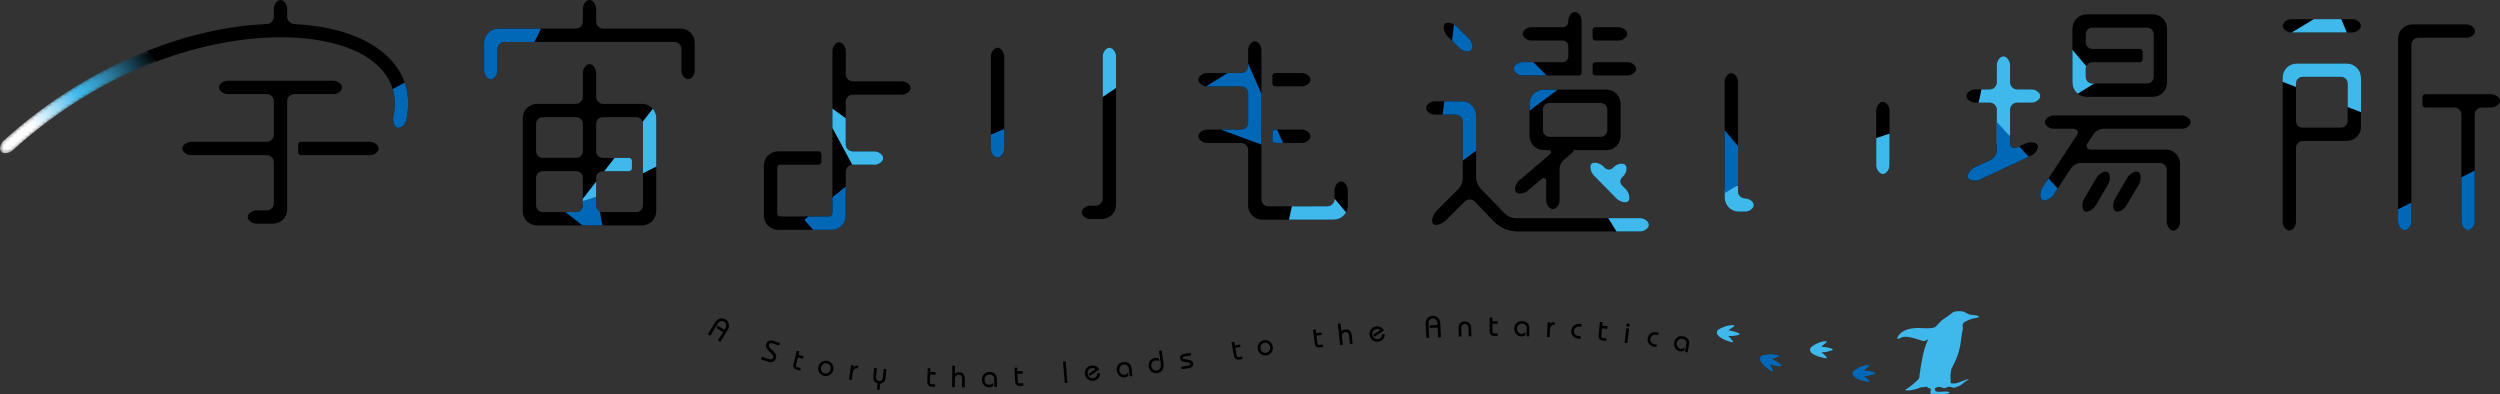 <?xml version="1.0" encoding="utf-8"?>
<!-- Generator: Adobe Illustrator 27.0.1, SVG Export Plug-In . SVG Version: 6.00 Build 0)  -->
<svg version="1.1" id="레이어_1" xmlns="http://www.w3.org/2000/svg" xmlns:xlink="http://www.w3.org/1999/xlink" x="0px"
	 y="0px" viewBox="0 0 720 113.495" enable-background="new 0 0 720 113.495" xml:space="preserve">
<rect x="0" y="0" width="720" height="113.495" fill="#333333" stroke="none"/>
<path d="M285.374,42.913c0,1.056,0.859,2.456,1.924,2.456c1.056,0,1.915-1.4,1.915-2.456V16.208c0-1.057-0.859-2.466-1.915-2.466
	c-1.065,0-1.924,1.409-1.924,2.466V42.913z M319.509,13.742c-1.065,0-1.924,1.409-1.924,2.466v40.981
	c0,1.125-0.91,2.044-2.036,2.044h-1.572c-1.057,0-2.465,0.859-2.465,1.916s1.409,1.915,2.465,1.915h3.376
	c2.25,0,4.071-1.829,4.071-4.071V16.208C321.424,15.151,320.565,13.742,319.509,13.742"/>
<g>
	<defs>
		<path id="SVGID_1_" d="M285.379,16.206v26.705c0,1.056,0.859,2.457,1.916,2.457s1.915-1.4,1.915-2.457V16.206
			c0-1.056-0.859-2.465-1.915-2.465S285.379,15.15,285.379,16.206 M317.59,16.206v40.981c0,1.134-0.919,2.044-2.036,2.044h-1.581
			c-1.048,0-2.457,0.859-2.457,1.916c0,1.056,1.409,1.916,2.457,1.916h3.376c2.251,0,4.08-1.821,4.08-4.071V16.206
			c0-1.056-0.859-2.465-1.924-2.465C318.449,13.741,317.59,15.15,317.59,16.206"/>
	</defs>
	<clipPath id="SVGID_00000067915099014672457070000005909827881808364443_">
		<use xlink:href="#SVGID_1_"  overflow="visible"/>
	</clipPath>
	<polygon clip-path="url(#SVGID_00000067915099014672457070000005909827881808364443_)" fill="#3FB8EC" points="309.603,33.337 
		319,7.431 329.393,19.929 	"/>
	<polygon clip-path="url(#SVGID_00000067915099014672457070000005909827881808364443_)" fill="#0068B7" points="302.851,31.307 
		288.712,54.955 280.878,40.705 	"/>
</g>
<path d="M500.542,23.53c0-1.056-0.859-2.465-1.924-2.465c-1.057,0-1.915,1.409-1.915,2.465v33.361c0,2.251,1.83,4.08,4.08,4.08
	h1.838c1.057,0,2.457-0.859,2.457-1.916c0-1.065-1.4-1.924-2.457-1.924h-0.043c-1.125,0-2.036-0.911-2.036-2.036V23.53z
	 M542.262,29.336c-1.057,0-1.916,1.4-1.916,2.457v15.865c0,1.056,0.859,2.456,1.916,2.456c1.065,0,1.924-1.4,1.924-2.456V31.793
	C544.186,30.736,543.327,29.336,542.262,29.336"/>
<g>
	<defs>
		<path id="SVGID_00000157299980935850995170000008747302119052393123_" d="M540.35,31.796v15.856c0,1.065,0.859,2.465,1.916,2.465
			c1.056,0,1.915-1.4,1.915-2.465V31.796c0-1.065-0.859-2.465-1.915-2.465C541.209,29.331,540.35,30.731,540.35,31.796
			 M496.707,23.533v33.361c0,2.251,1.83,4.071,4.071,4.071h1.847c1.057,0,2.457-0.859,2.457-1.907c0-1.065-1.4-1.924-2.457-1.924
			h-0.043c-1.125,0-2.036-0.911-2.036-2.036V23.533c0-1.057-0.859-2.474-1.924-2.474C497.566,21.059,496.707,22.476,496.707,23.533"
			/>
	</defs>
	<clipPath id="SVGID_00000118392523277089774830000008794742901649090961_">
		<use xlink:href="#SVGID_00000157299980935850995170000008747302119052393123_"  overflow="visible"/>
	</clipPath>
	<polygon clip-path="url(#SVGID_00000118392523277089774830000008794742901649090961_)" fill="#3FB8EC" points="488.989,57.361 
		550.773,36.214 535.441,81.163 	"/>
	<polygon clip-path="url(#SVGID_00000118392523277089774830000008794742901649090961_)" fill="#0068B7" points="486.354,62.05 
		492.702,32.734 506.728,49.424 	"/>
</g>
<path d="M106.594,40.843H86.675c-0.447,0-0.816,0.369-0.816,0.824v2.208c0,0.447,0.369,0.816,0.816,0.816h19.919
	c1.065,0,2.465-0.868,2.465-1.924C109.059,41.71,107.659,40.843,106.594,40.843 M98.511,25.184c0-1.065-1.409-1.924-2.465-1.924
	H65.528c-1.065,0-2.465,0.859-2.465,1.924c0,1.057,1.4,1.916,2.465,1.916h11.295c1.134,0,2.044,0.911,2.044,2.044v9.663
	c0,1.134-0.91,2.036-2.044,2.036H54.971c-1.057,0-2.465,0.867-2.465,1.924c0,1.056,1.409,1.924,2.465,1.924h21.852
	c1.134,0,2.044,0.91,2.044,2.036v11.827c0,1.126-0.91,2.036-2.044,2.036h-3.006c-1.065,0-2.465,0.859-2.465,1.924
	c0,1.057,1.4,1.907,2.465,1.907h4.81c2.251,0,4.08-1.812,4.08-4.071V29.144c0-1.133,0.911-2.044,2.036-2.044h11.304
	C97.103,27.1,98.511,26.241,98.511,25.184 M107.41,13.038c-5.772-3.599-13.632-5.652-22.642-6.116
	c-1.143-0.06-2.062-0.97-2.062-2.113V2.473C82.707,1.409,81.848,0,80.783,0c-1.057,0-1.916,1.409-1.916,2.473V4.81
	c0,1.117-0.859,2.052-1.976,2.104c-5.411,0.24-11.098,0.996-16.913,2.293c-5.892,1.306-11.776,3.144-17.574,5.429l2.491,3.152
	c25.485-9.655,49.003-8.641,60.487-1.495c4.767,2.972,9.826,8.34,7.911,17.342c-0.223,1.048,0.06,2.843,1.082,3.144
	c0.996,0.309,2.354-0.971,2.586-1.984C119.006,25.837,115.656,18.167,107.41,13.038"/>
<g>
	<defs>
		<path id="SVGID_00000016070495362040228170000013024244972115141515_" d="M1.007,40.523c-0.79,0.713-1.409,2.405-0.687,3.187
			c0.713,0.755,2.457,0.386,3.23-0.309c13.408-12.214,27.839-20.555,41.668-25.751c-0.627-1.143-1.297-2.259-2.001-3.35
			C28.089,20.131,13.539,29.133,1.007,40.523"/>
	</defs>
	<clipPath id="SVGID_00000047743555145809767430000007331013281108923568_">
		<use xlink:href="#SVGID_00000016070495362040228170000013024244972115141515_"  overflow="visible"/>
	</clipPath>
	<defs>
		<filter id="Adobe_OpacityMaskFilter" filterUnits="userSpaceOnUse" x="-0.402" y="14.299" width="45.619" height="30.166">
			<feColorMatrix  type="matrix" values="1 0 0 0 0  0 1 0 0 0  0 0 1 0 0  0 0 0 1 0"/>
		</filter>
	</defs>
	
		<mask maskUnits="userSpaceOnUse" x="-0.402" y="14.299" width="45.619" height="30.166" id="SVGID_00000082340691701656441260000010401217974864546996_">
		<g filter="url(#Adobe_OpacityMaskFilter)">
			
				<radialGradient id="SVGID_00000070100969176337265330000008718386992697254333_" cx="71.102" cy="570.61" r="8.589" gradientTransform="matrix(6.309 0 0 -6.309 -450.871 3643.706)" gradientUnits="userSpaceOnUse">
				<stop  offset="0" style="stop-color:#000000"/>
				<stop  offset="0.25" style="stop-color:#000000"/>
				<stop  offset="0.297" style="stop-color:#161616"/>
				<stop  offset="0.394" style="stop-color:#4E4E4E"/>
				<stop  offset="0.532" style="stop-color:#A7A7A7"/>
				<stop  offset="0.55" style="stop-color:#B3B3B3"/>
				<stop  offset="0.645" style="stop-color:#BCBCBC"/>
				<stop  offset="0.804" style="stop-color:#D6D6D6"/>
				<stop  offset="1" style="stop-color:#FFFFFF"/>
			</radialGradient>
			
				<rect x="-0.402" y="14.299" clip-path="url(#SVGID_00000047743555145809767430000007331013281108923568_)" fill="url(#SVGID_00000070100969176337265330000008718386992697254333_)" width="45.619" height="30.166"/>
		</g>
	</mask>
	
		<radialGradient id="SVGID_00000068641854160592657280000000043580430950654125_" cx="71.102" cy="570.61" r="8.589" gradientTransform="matrix(6.309 0 0 -6.309 -450.871 3643.706)" gradientUnits="userSpaceOnUse">
		<stop  offset="0" style="stop-color:#FFFFFF"/>
		<stop  offset="0.25" style="stop-color:#FFFFFF"/>
		<stop  offset="0.294" style="stop-color:#E9F7FD"/>
		<stop  offset="0.385" style="stop-color:#B1E2F7"/>
		<stop  offset="0.515" style="stop-color:#58C1EF"/>
		<stop  offset="0.55" style="stop-color:#3FB8EC"/>
		<stop  offset="0.591" style="stop-color:#3CB0E2"/>
		<stop  offset="0.659" style="stop-color:#359CC8"/>
		<stop  offset="0.747" style="stop-color:#2A7B9D"/>
		<stop  offset="0.85" style="stop-color:#1A4C62"/>
		<stop  offset="0.966" style="stop-color:#061217"/>
		<stop  offset="1" style="stop-color:#000000"/>
	</radialGradient>
	
		<rect x="-0.402" y="14.299" clip-path="url(#SVGID_00000047743555145809767430000007331013281108923568_)" mask="url(#SVGID_00000082340691701656441260000010401217974864546996_)" fill="url(#SVGID_00000068641854160592657280000000043580430950654125_)" width="45.619" height="30.166"/>
</g>
<g>
	<defs>
		<path id="SVGID_00000179618259319496286790000006922282568950603142_" d="M86.678,40.849c-0.455,0-0.816,0.369-0.816,0.816v2.208
			c0,0.447,0.361,0.816,0.816,0.816h19.919c1.065,0,2.465-0.867,2.465-1.924c0-1.056-1.4-1.915-2.465-1.915H86.678z M65.523,23.267
			c-1.057,0-2.457,0.85-2.457,1.915c0,1.057,1.4,1.916,2.457,1.916h11.304c1.125,0,2.044,0.919,2.044,2.044v9.663
			c0,1.134-0.919,2.045-2.044,2.045h-21.86c-1.057,0-2.457,0.859-2.457,1.915c0,1.057,1.4,1.924,2.457,1.924h21.86
			c1.125,0,2.044,0.911,2.044,2.036v11.828c0,1.125-0.919,2.036-2.044,2.036H73.82c-1.065,0-2.465,0.859-2.465,1.924
			c0,1.056,1.4,1.916,2.465,1.916h4.802c2.251,0,4.08-1.821,4.08-4.08V29.142c0-1.125,0.919-2.044,2.044-2.044H96.05
			c1.048,0,2.457-0.859,2.457-1.916c0-1.065-1.409-1.915-2.457-1.915H65.523z M78.871,2.471v2.345c0,1.108-0.868,2.044-1.984,2.096
			c-5.403,0.24-11.098,1.004-16.913,2.293C38.989,13.87,18.126,24.967,1.007,40.523c-0.79,0.713-1.409,2.405-0.687,3.187
			c0.713,0.755,2.457,0.386,3.23-0.309C41.558,8.776,87.709,5.289,105.378,16.292c4.776,2.972,9.826,8.34,7.911,17.351
			c-0.223,1.031,0.069,2.834,1.082,3.135c1.005,0.309,2.362-0.962,2.585-1.976c2.044-8.959-1.306-16.637-9.543-21.766
			c-5.781-3.599-13.64-5.652-22.651-6.116c-1.134-0.06-2.061-0.971-2.061-2.104V2.471c0-1.065-0.85-2.465-1.924-2.465
			C79.721,0.006,78.871,1.406,78.871,2.471"/>
	</defs>
	<clipPath id="SVGID_00000038405344402933631760000001513122298552609442_">
		<use xlink:href="#SVGID_00000179618259319496286790000006922282568950603142_"  overflow="visible"/>
	</clipPath>
	<polygon clip-path="url(#SVGID_00000038405344402933631760000001513122298552609442_)" fill="#0068B7" points="121.38,21.2 
		114.878,44.237 104.527,30.254 	"/>
</g>
<path d="M173.734,8.238c-1.125,0-2.036-0.911-2.036-2.036V2.466c0-1.065-0.859-2.465-1.924-2.465c-1.057,0-1.916,1.4-1.916,2.465
	v3.736c0,1.125-0.91,2.036-2.036,2.036h-22.315c-2.259,0-4.089,1.821-4.089,4.08v8.048c0,1.056,0.868,2.465,1.924,2.465
	s1.915-1.409,1.915-2.465v-6.253c0-1.126,0.919-2.036,2.044-2.036h48.917c1.125,0,2.036,0.91,2.036,2.036v6.244
	c0,1.056,0.859,2.465,1.924,2.465c1.056,0,1.915-1.409,1.915-2.465v-8.04c0-2.259-1.821-4.08-4.08-4.08H173.734z M171.698,20.933
	c0-1.057-0.859-2.466-1.924-2.466c-1.057,0-1.916,1.409-1.916,2.466v6.94c0,1.125-0.91,2.044-2.036,2.044h-11.192
	c-2.25,0-4.08,1.83-4.08,4.071v26.834c0,2.259,1.83,4.089,4.08,4.089h30.287c2.259,0,4.08-1.83,4.08-4.089V33.989
	c0-2.242-1.821-4.071-4.08-4.071h-11.184c-1.125,0-2.036-0.919-2.036-2.044V20.933z M167.859,59.165c0,1.048-0.85,1.907-1.907,1.907
	h-9.655c-1.057,0-1.907-0.859-1.907-1.907v-7.962c0-1.048,0.85-1.898,1.907-1.898h9.655c1.057,0,1.907,0.85,1.907,1.898V59.165z
	 M167.859,43.566c0,1.048-0.85,1.898-1.907,1.898h-9.655c-1.057,0-1.907-0.85-1.907-1.898v-7.911c0-1.048,0.85-1.907,1.907-1.907
	h9.655c1.057,0,1.907,0.859,1.907,1.907V43.566z M183.26,33.748c1.056,0,1.907,0.859,1.907,1.907v23.509
	c0,1.048-0.85,1.907-1.907,1.907h-9.663c-1.048,0-1.898-0.859-1.898-1.907v-7.962c0-1.048,0.85-1.898,1.898-1.898h7.585
	c0.455,0,0.816-0.361,0.816-0.816v-2.207c0-0.447-0.361-0.816-0.816-0.816h-7.585c-1.048,0-1.898-0.85-1.898-1.898v-7.911
	c0-1.048,0.85-1.907,1.898-1.907H183.26z"/>
<g>
	<defs>
		<path id="SVGID_00000161603399266207618080000009466725404345128847_" d="M154.389,59.171v-7.962c0-1.056,0.85-1.907,1.907-1.907
			h9.663c1.048,0,1.898,0.85,1.898,1.907v7.962c0,1.039-0.85,1.898-1.898,1.898h-9.663C155.24,61.069,154.389,60.21,154.389,59.171
			 M154.389,43.564v-7.911c0-1.047,0.85-1.907,1.907-1.907h9.663c1.048,0,1.898,0.859,1.898,1.907v7.911
			c0,1.048-0.85,1.907-1.898,1.907h-9.663C155.24,45.47,154.389,44.612,154.389,43.564 M171.689,43.564v-7.911
			c0-1.047,0.859-1.907,1.915-1.907h9.655c1.048,0,1.907,0.859,1.907,1.907v23.518c0,1.039-0.859,1.898-1.907,1.898h-9.655
			c-1.057,0-1.915-0.859-1.915-1.898v-7.962c0-1.056,0.859-1.907,1.915-1.907h7.576c0.455,0,0.816-0.361,0.816-0.816v-2.208
			c0-0.438-0.361-0.807-0.816-0.807h-7.576C172.548,45.47,171.689,44.612,171.689,43.564 M167.858,20.93v6.94
			c0,1.134-0.911,2.045-2.036,2.045H154.63c-2.25,0-4.071,1.83-4.071,4.071v26.842c0,2.259,1.821,4.08,4.071,4.08h30.287
			c2.251,0,4.089-1.821,4.089-4.08V33.986c0-2.242-1.838-4.071-4.089-4.071h-11.184c-1.125,0-2.044-0.911-2.044-2.045v-6.94
			c0-1.056-0.85-2.465-1.916-2.465C168.717,18.465,167.858,19.874,167.858,20.93 M167.858,2.471v3.736
			c0,1.117-0.911,2.027-2.036,2.027h-22.316c-2.259,0-4.08,1.829-4.08,4.088v8.04c0,1.065,0.859,2.465,1.916,2.465
			s1.915-1.4,1.915-2.465V14.11c0-1.125,0.911-2.036,2.044-2.036h48.917c1.125,0,2.044,0.911,2.044,2.036v6.253
			c0,1.056,0.859,2.457,1.916,2.457s1.915-1.4,1.915-2.457v-8.04c0-2.259-1.821-4.088-4.071-4.088h-22.29
			c-1.125,0-2.044-0.911-2.044-2.027V2.471c0-1.065-0.85-2.465-1.916-2.465C168.717,0.006,167.858,1.406,167.858,2.471"/>
	</defs>
	<clipPath id="SVGID_00000067220428298426854640000017279632526094302653_">
		<use xlink:href="#SVGID_00000161603399266207618080000009466725404345128847_"  overflow="visible"/>
	</clipPath>
	<polygon clip-path="url(#SVGID_00000067220428298426854640000017279632526094302653_)" fill="#3FB8EC" points="166.043,59.575 
		192.602,25.398 201.784,41.52 	"/>
	<polygon clip-path="url(#SVGID_00000067220428298426854640000017279632526094302653_)" fill="#0068B7" points="165.599,-11.951 
		136.437,48.116 117.429,26.711 	"/>
	<polygon clip-path="url(#SVGID_00000067220428298426854640000017279632526094302653_)" fill="#0068B7" points="174.398,70.086 
		161.342,59.925 171.984,56.601 	"/>
</g>
<path d="M259.803,27.255c1.056,0,2.465-0.859,2.465-1.924c0-1.056-1.409-1.907-2.465-1.907h-14.19c-1.125,0-2.036-0.919-2.036-2.044
	v-6.76c0-1.057-0.859-2.457-1.916-2.457c-1.065,0-1.924,1.4-1.924,2.457v46.778c0,0.515-0.421,0.945-0.945,0.945h-14.009
	c-0.524,0-0.945-0.429-0.945-0.945V48.377c0-0.524,0.421-0.945,0.945-0.945h10.977c0.447,0,0.816-0.37,0.816-0.816v-2.208
	c0-0.455-0.369-0.816-0.816-0.816h-11.682c-2.259,0-4.08,1.821-4.08,4.08v14.43c0,2.251,1.821,4.08,4.08,4.08h15.418
	c2.251,0,4.08-1.83,4.08-4.08V49.468c0-1.126,0.911-2.036,2.036-2.036h6.279c1.057,0,2.457-0.859,2.457-1.925
	c0-1.056-1.4-1.915-2.457-1.915h-6.279c-1.125,0-2.036-0.911-2.036-2.036V29.292c0-1.126,0.911-2.036,2.036-2.036H259.803z"/>
<g>
	<defs>
		<path id="SVGID_00000098186694950200707820000004994434180234217653_" d="M239.735,14.625v46.77c0,0.524-0.421,0.945-0.945,0.945
			h-14.001c-0.524,0-0.953-0.42-0.953-0.945V48.374c0-0.515,0.429-0.945,0.953-0.945h10.977c0.447,0,0.807-0.37,0.807-0.807v-2.216
			c0-0.447-0.361-0.807-0.807-0.807h-11.69c-2.259,0-4.08,1.812-4.08,4.071v14.439c0,2.242,1.821,4.08,4.08,4.08h15.418
			c2.25,0,4.08-1.838,4.08-4.08V49.465c0-1.117,0.919-2.036,2.036-2.036h6.279c1.057,0,2.457-0.859,2.457-1.924
			c0-1.048-1.4-1.907-2.457-1.907h-6.279c-1.117,0-2.036-0.911-2.036-2.045V29.296c0-1.125,0.919-2.044,2.036-2.044h14.198
			c1.048,0,2.457-0.859,2.457-1.916c0-1.056-1.409-1.915-2.457-1.915H245.61c-1.117,0-2.036-0.911-2.036-2.036v-6.76
			c0-1.065-0.859-2.456-1.915-2.456C240.594,12.169,239.735,13.561,239.735,14.625"/>
	</defs>
	<clipPath id="SVGID_00000014608911084168812070000004338254221660881838_">
		<use xlink:href="#SVGID_00000098186694950200707820000004994434180234217653_"  overflow="visible"/>
	</clipPath>
	<polygon clip-path="url(#SVGID_00000014608911084168812070000004338254221660881838_)" fill="#0068B7" points="261.119,39.645 
		243.262,76.417 231.631,63.309 	"/>
	<polygon clip-path="url(#SVGID_00000014608911084168812070000004338254221660881838_)" fill="#3FB8EC" points="234.713,27.591 
		265.318,49.993 251.42,58.445 	"/>
</g>
<path d="M377.43,22.956c0-1.065-1.409-1.915-2.465-1.915h-7.696c-0.447,0-0.816,0.361-0.816,0.816v2.199
	c0,0.447,0.369,0.816,0.816,0.816h7.696C376.021,24.872,377.43,24.022,377.43,22.956 M386.243,52.255
	c-1.056,0-1.915,1.409-1.915,2.465v2.654c0,1.125-0.91,2.045-2.036,2.045l-16.964,0.008c-1.142,0.008-2.036-0.893-2.036-2.044
	V14.358c0-1.065-0.859-2.474-1.915-2.474c-1.065,0-1.916,1.409-1.916,2.474v4.647c0,1.117-0.919,2.036-2.044,2.036h-9.827
	c-1.065,0-2.465,0.85-2.465,1.915c0,1.065,1.4,1.916,2.465,1.916h9.827c1.125,0,2.044,0.919,2.044,2.036v8.375
	c0,1.134-0.919,2.045-2.044,2.045h-9.827c-1.065,0-2.465,0.859-2.465,1.915c0,1.065,1.4,1.925,2.465,1.925h9.827
	c1.125,0,2.044,0.91,2.044,2.036v15.985c0,2.251,1.821,4.08,4.071,4.08l20.555-0.009c2.293-0.008,4.08-1.787,4.08-4.089V54.72
	C388.167,53.664,387.308,52.255,386.243,52.255 M377.43,39.242c0-1.056-1.409-1.915-2.465-1.915h-7.696
	c-0.447,0-0.816,0.361-0.816,0.816v2.208c0,0.447,0.369,0.816,0.816,0.816h7.696C376.021,41.167,377.43,40.307,377.43,39.242"/>
<g>
	<defs>
		<path id="SVGID_00000079461317499882546220000001469118449591207824_" d="M367.272,37.327c-0.455,0-0.816,0.361-0.816,0.816v2.207
			c0,0.438,0.361,0.808,0.816,0.808h7.696c1.057,0,2.457-0.851,2.457-1.916c0-1.056-1.4-1.916-2.457-1.916H367.272z M367.272,21.042
			c-0.455,0-0.816,0.361-0.816,0.807v2.216c0,0.438,0.361,0.807,0.816,0.807h7.696c1.057,0,2.457-0.859,2.457-1.915
			c0-1.056-1.4-1.916-2.457-1.916H367.272z M359.464,14.351v4.647c0,1.133-0.928,2.044-2.053,2.044h-9.826
			c-1.057,0-2.457,0.859-2.457,1.916c0,1.056,1.4,1.915,2.457,1.915h9.826c1.125,0,2.053,0.911,2.053,2.045v8.366
			c0,1.134-0.928,2.044-2.053,2.044h-9.826c-1.057,0-2.457,0.859-2.457,1.916c0,1.065,1.4,1.916,2.457,1.916h9.826
			c1.125,0,2.053,0.919,2.053,2.044v15.985c0,2.25,1.821,4.08,4.071,4.08l20.546-0.008c2.293-0.009,4.08-1.787,4.08-4.089v-4.449
			c0-1.056-0.859-2.465-1.916-2.465s-1.915,1.409-1.915,2.465v2.663c0,1.117-0.911,2.027-2.044,2.027l-16.956,0.008
			c-1.142,0.008-2.036-0.885-2.036-2.036V14.351c0-1.056-0.859-2.465-1.915-2.465C360.314,11.886,359.464,13.294,359.464,14.351"/>
	</defs>
	<clipPath id="SVGID_00000099631057964395863030000013006867445088335235_">
		<use xlink:href="#SVGID_00000079461317499882546220000001469118449591207824_"  overflow="visible"/>
	</clipPath>
	<polygon clip-path="url(#SVGID_00000099631057964395863030000013006867445088335235_)" fill="#3FB8EC" points="368.593,75.429 
		374.958,46.035 389.027,62.768 	"/>
	<polygon clip-path="url(#SVGID_00000099631057964395863030000013006867445088335235_)" fill="#0068B7" points="370.963,44.485 
		336.416,31.713 359.126,17.532 	"/>
</g>
<path d="M468.122,47.525c-0.73-0.765-2.448-0.309-3.213,0.42l-0.421,0.395c-0.653,0.627-1.684,0.619-2.319-0.026l-0.429-0.464
	c-0.747-0.756-2.646-1.434-3.402-0.687c-0.747,0.739-0.077,2.62,0.67,3.376l6.554,6.674c0.739,0.756,2.654,1.486,3.41,0.739
	c0.756-0.748,0.069-2.68-0.679-3.436l-1.143-1.151c-0.627-0.636-0.61-1.667,0.034-2.285l0.369-0.361
	C468.328,49.99,468.861,48.298,468.122,47.525 M471.214,19.823c0-1.056-1.409-1.915-2.465-1.915h-9.277
	c-0.447,0-0.807,0.361-0.807,0.807v2.207c0,0.456,0.361,0.816,0.807,0.816h9.277C469.806,21.739,471.214,20.88,471.214,19.823
	 M468.655,9.748c0-1.056-1.4-1.907-2.457-1.907h-6.726c-0.447,0-0.807,0.361-0.807,0.807v2.207c0,0.447,0.361,0.816,0.807,0.816
	h6.726C467.255,11.672,468.655,10.813,468.655,9.748 M444.072,51.45c0.49-0.421,1.237-0.077,1.237,0.567v5.738
	c0,1.065,0.859,2.465,1.924,2.465c1.057,0,1.916-1.4,1.916-2.465v-9.019c0-1.031,0.455-2.019,1.245-2.688l2.654-2.276
	c0.12-0.094,0.137-0.292,0.034-0.421c-0.034-0.035,0-0.103,0.052-0.103h9.517c2.259,0,4.08-1.829,4.08-4.088v-9.26
	c0-2.259-1.821-4.089-4.08-4.089h-18.055c-2.251,0-4.08,1.83-4.08,4.089v9.26c0,2.259,1.83,4.088,4.08,4.088h1.538
	c0.567,0,0.816,0.696,0.387,1.057l-9.053,7.73c-0.799,0.687-1.555,2.474-0.868,3.281c0.687,0.807,2.56,0.326,3.367-0.361
	L444.072,51.45z M446.253,39.399c-1.048,0-1.898-0.841-1.898-1.898v-5.944c0-1.056,0.85-1.898,1.898-1.898h14.74
	c1.057,0,1.907,0.842,1.907,1.898V37.5c0,1.057-0.85,1.898-1.907,1.898H446.253z M455.504,5.9c0-1.057-0.859-2.465-1.915-2.465
	s-1.916,1.408-1.916,2.465v0.3c0,0.911-0.73,1.641-1.632,1.641h-9.062c-1.057,0-2.457,0.85-2.457,1.907
	c0,1.065,1.4,1.924,2.457,1.924h9.062c0.902,0,1.632,0.73,1.632,1.623v2.981c0,0.902-0.73,1.632-1.632,1.632h-11.613
	c-1.057,0-2.465,0.859-2.465,1.915c0,1.056,1.409,1.916,2.465,1.916h16.26c0.455,0,0.816-0.361,0.816-0.816V5.9z M423.654,14.464
	c0.747-0.739,0.258-2.466-0.49-3.221l-3.685-3.659c-0.739-0.756-2.585-1.46-3.341-0.713c-0.756,0.748-0.129,2.663,0.618,3.419
	l3.685,3.659C421.189,14.687,422.898,15.211,423.654,14.464 M436.676,62.822c-1.297,0-2.551-0.532-3.453-1.468l-6.683-6.94
	c-0.911-0.945-1.417-2.208-1.417-3.513V33.258c0-2.259-1.83-4.08-4.08-4.08h-7.877c-1.056,0-2.457,0.859-2.457,1.916
	c0,1.065,1.4,1.916,2.457,1.916h6.081c1.125,0,2.036,0.919,2.036,2.044v16.062c0,1.297-0.515,2.56-1.426,3.487l-6.279,6.253
	c-0.747,0.747-1.572,2.903-0.816,3.65c0.756,0.739,2.8-0.206,3.539-0.954l5.557-5.531c0.79-0.79,2.079-0.782,2.852,0.017
	l5.463,5.677c1.804,1.882,4.312,2.946,6.906,2.946h35.346c1.057,0,2.457-0.859,2.457-1.915c0-1.057-1.4-1.925-2.457-1.925H436.676z"
	/>
<g>
	<defs>
		<path id="SVGID_00000070832137059259412750000012763468900674906780_" d="M458.346,47.163c-0.765,0.739-0.077,2.628,0.661,3.376
			l6.554,6.674c0.747,0.756,2.654,1.486,3.41,0.73c0.747-0.739,0.06-2.672-0.679-3.419l-1.142-1.151
			c-0.627-0.636-0.618-1.675,0.034-2.294l0.369-0.361c0.765-0.73,1.306-2.422,0.567-3.195c-0.73-0.764-2.448-0.309-3.213,0.421
			l-0.421,0.404c-0.653,0.619-1.684,0.61-2.319-0.035l-0.43-0.463c-0.515-0.524-1.589-1.014-2.448-1.014
			C458.913,46.836,458.578,46.931,458.346,47.163 M413.166,29.176c-1.057,0-2.457,0.85-2.457,1.915c0,1.065,1.4,1.924,2.457,1.924
			h6.081c1.125,0,2.044,0.911,2.044,2.036v16.063c0,1.297-0.524,2.559-1.443,3.487l-6.27,6.253c-0.756,0.756-1.563,2.903-0.816,3.65
			c0.756,0.739,2.8-0.206,3.539-0.953l5.557-5.532c0.79-0.79,2.079-0.79,2.852,0.017l5.463,5.686
			c1.812,1.873,4.312,2.946,6.906,2.946h35.337c1.074,0,2.465-0.868,2.465-1.932c0-1.048-1.391-1.916-2.465-1.916h-35.741
			c-1.297,0-2.551-0.524-3.453-1.469l-6.683-6.94c-0.902-0.945-1.417-2.208-1.417-3.513V33.256c0-2.259-1.821-4.08-4.08-4.08
			H413.166z M444.354,37.499v-5.935c0-1.065,0.85-1.916,1.898-1.916h14.74c1.057,0,1.907,0.85,1.907,1.916v5.935
			c0,1.056-0.85,1.898-1.907,1.898h-14.74C445.204,39.398,444.354,38.556,444.354,37.499 M444.595,25.818
			c-2.259,0-4.08,1.821-4.08,4.08v9.26c0,2.259,1.821,4.089,4.08,4.089h1.538c0.558,0,0.816,0.696,0.387,1.056l-9.053,7.731
			c-0.799,0.687-1.546,2.482-0.859,3.281c0.679,0.807,2.551,0.327,3.359-0.361l4.106-3.504c0.49-0.421,1.237-0.078,1.237,0.567
			v5.738c0,1.065,0.868,2.466,1.924,2.466c1.065,0,1.916-1.4,1.916-2.466v-9.019c0-1.022,0.464-2.018,1.237-2.688l2.663-2.267
			c0.12-0.103,0.137-0.301,0.034-0.43c-0.034-0.034,0-0.103,0.052-0.103h9.526c2.25,0,4.071-1.83,4.071-4.089v-9.26
			c0-2.259-1.821-4.08-4.071-4.08H444.595z M459.472,17.898c-0.447,0-0.816,0.378-0.816,0.825v2.199
			c0,0.455,0.369,0.816,0.816,0.816h9.285c1.048,0,2.457-0.85,2.457-1.915c0-1.057-1.409-1.924-2.457-1.924H459.472z M459.472,7.84
			c-0.447,0-0.816,0.361-0.816,0.807v2.208c0,0.447,0.369,0.816,0.816,0.816h6.725c1.048,0,2.457-0.859,2.457-1.915
			c0-1.065-1.409-1.916-2.457-1.916H459.472z M416.138,6.869c-0.756,0.747-0.129,2.663,0.61,3.418l3.693,3.659
			c0.747,0.747,2.457,1.262,3.213,0.515c0.747-0.739,0.258-2.465-0.481-3.221l-3.694-3.65c-0.515-0.533-1.58-1.04-2.431-1.04
			C416.687,6.551,416.361,6.646,416.138,6.869 M451.672,5.907v0.3c0,0.902-0.739,1.632-1.632,1.632h-9.062
			c-1.057,0-2.457,0.85-2.457,1.916c0,1.056,1.4,1.915,2.457,1.915h9.062c0.893,0,1.632,0.73,1.632,1.632v2.972
			c0,0.902-0.739,1.624-1.632,1.624h-11.613c-1.057,0-2.465,0.867-2.465,1.924c0,1.065,1.409,1.915,2.465,1.915h16.26
			c0.455,0,0.816-0.361,0.816-0.816V5.907c0-1.065-0.859-2.474-1.915-2.474S451.672,4.842,451.672,5.907"/>
	</defs>
	<clipPath id="SVGID_00000040556764173536736500000017255509843726950808_">
		<use xlink:href="#SVGID_00000070832137059259412750000012763468900674906780_"  overflow="visible"/>
	</clipPath>
	<polygon clip-path="url(#SVGID_00000040556764173536736500000017255509843726950808_)" fill="#0068B7" points="413.025,52.412 
		420.111,-3.54 449.135,25.424 	"/>
	<polygon clip-path="url(#SVGID_00000040556764173536736500000017255509843726950808_)" fill="#3FB8EC" points="473.617,79.598 
		452.057,45.008 481.536,47.998 	"/>
</g>
<path d="M698.464,27.138c-0.447,0-0.807,0.361-0.807,0.816v2.208c0,0.447,0.361,0.807,0.807,0.807h8.375
	c1.125,0,2.044,0.919,2.044,2.044v30.794c0,1.056,0.859,2.465,1.916,2.465c1.056,0,1.915-1.409,1.915-2.465V33.013
	c0-1.125,0.91-2.044,2.044-2.044h2.774c1.065,0,2.465-0.85,2.465-1.916c0-1.056-1.4-1.915-2.465-1.915H698.464z M679.945,7.434
	c0-1.065-1.409-1.924-2.465-1.924h-17.583c-1.065,0-2.465,0.859-2.465,1.924c0,1.056,1.4,1.915,2.465,1.915h17.583
	C678.537,9.349,679.945,8.49,679.945,7.434 M712.826,8.954c0-1.065-1.4-1.924-2.457-1.924h-15.65c-2.25,0-4.08,1.829-4.08,4.08
	v52.697c0,1.056,0.859,2.465,1.915,2.465c1.065,0,1.924-1.409,1.924-2.465V12.914c0-1.134,0.911-2.045,2.036-2.045h13.855
	C711.426,10.87,712.826,10.011,712.826,8.954 M661.487,18.308c-2.302-0.009-4.08,1.778-4.08,4.071v41.556
	c0,1.056,0.859,2.456,1.924,2.456c1.056,0,1.915-1.4,1.915-2.456V42.625c0-1.125,0.91-2.044,2.036-2.044h12.601
	c2.259,0,4.08-1.812,4.08-4.071V22.38c0-2.242-1.821-4.071-4.08-4.071H661.487z M674.225,22.147c1.048,0,1.898,0.851,1.898,1.907
	v10.797c0,1.048-0.85,1.898-1.898,1.898h-11.081c-1.048,0-1.898-0.85-1.898-1.898V24.055c0-1.056,0.85-1.907,1.898-1.907H674.225z"
	/>
<g>
	<defs>
		<path id="SVGID_00000039126494391384987980000007891301268217119639_" d="M698.466,27.141c-0.447,0-0.816,0.361-0.816,0.807v2.216
			c0,0.447,0.369,0.807,0.816,0.807h8.375c1.125,0,2.044,0.911,2.044,2.044v30.794c0,1.056,0.85,2.465,1.916,2.465
			c1.056,0,1.915-1.409,1.915-2.465V33.015c0-1.133,0.91-2.044,2.044-2.044h2.774c1.056,0,2.465-0.859,2.465-1.924
			c0-1.048-1.409-1.907-2.465-1.907H698.466z M661.248,34.845V24.057c0-1.065,0.85-1.916,1.898-1.916h11.08
			c1.048,0,1.898,0.85,1.898,1.916v10.788c0,1.057-0.85,1.907-1.898,1.907h-11.08C662.098,36.752,661.248,35.902,661.248,34.845
			 M661.488,18.302c-2.31-0.009-4.088,1.778-4.088,4.08v41.556c0,1.056,0.867,2.457,1.933,2.457c1.056,0,1.915-1.4,1.915-2.457
			V42.627c0-1.125,0.91-2.044,2.027-2.044h12.61c2.25,0,4.08-1.821,4.08-4.071v-14.13c0-2.251-1.829-4.08-4.08-4.08H661.488z
			 M694.721,7.032c-2.259,0-4.08,1.83-4.08,4.071v52.705c0,1.056,0.859,2.465,1.915,2.465c1.065,0,1.924-1.409,1.924-2.465V12.916
			c0-1.142,0.911-2.053,2.036-2.053h13.846c1.065,0,2.465-0.859,2.465-1.907c0-1.065-1.4-1.924-2.465-1.924H694.721z M659.891,5.512
			c-1.057,0-2.457,0.85-2.457,1.924c0,1.056,1.4,1.916,2.457,1.916h17.591c1.057,0,2.457-0.859,2.457-1.916
			c0-1.074-1.4-1.924-2.457-1.924H659.891z"/>
	</defs>
	<clipPath id="SVGID_00000175282786318199766690000016323459586139821184_">
		<use xlink:href="#SVGID_00000039126494391384987980000007891301268217119639_"  overflow="visible"/>
	</clipPath>
	<polygon clip-path="url(#SVGID_00000175282786318199766690000016323459586139821184_)" fill="#3FB8EC" points="686.635,34.897 
		644.641,18.621 672.685,1.716 	"/>
	<polygon clip-path="url(#SVGID_00000175282786318199766690000016323459586139821184_)" fill="#0068B7" points="719.647,45.61 
		704.89,93.419 683.966,63.665 	"/>
</g>
<path d="M585.151,25.738h-4.209c-1.125,0-2.036-0.911-2.036-2.036v-5.016c0-1.057-0.859-2.457-1.915-2.457
	c-1.065,0-1.924,1.4-1.924,2.457v5.016c0,1.125-0.91,2.036-2.036,2.036h-4.2c-1.057,0-2.465,0.859-2.465,1.916
	c0,1.065,1.409,1.915,2.465,1.915h4.2c1.125,0,2.036,0.919,2.036,2.045v11.57c0,1.245-0.721,2.388-1.847,2.912l-4.647,2.147
	c-0.962,0.455-2.225,2.027-1.77,2.989c0.447,0.962,2.439,0.936,3.401,0.481l14.869-6.949c0.962-0.455,2.242-2.009,1.787-2.963
	c-0.447-0.954-2.465-0.954-3.419-0.507l-2.688,1.263c-0.859,0.404-1.847-0.223-1.847-1.177v-9.766c0-1.126,0.911-2.045,2.036-2.045
	h4.209c1.056,0,2.465-0.85,2.465-1.915C587.616,26.597,586.207,25.738,585.151,25.738 M600.93,27.877h19.103
	c2.25,0,4.08-1.829,4.08-4.088V8.216c0-2.259-1.829-4.08-4.08-4.08H600.93c-2.251,0-4.071,1.821-4.071,4.08v15.573
	C596.858,26.047,598.679,27.877,600.93,27.877 M600.689,19.829c0-1.057,0.85-1.907,1.907-1.907h13.674
	c0.455,0,0.816-0.361,0.816-0.816v-2.208c0-0.447-0.361-0.807-0.816-0.807h-13.674c-1.057,0-1.907-0.859-1.907-1.907v-2.31
	c0-1.048,0.85-1.898,1.907-1.898h15.779c1.048,0,1.898,0.85,1.898,1.898v12.257c0,1.056-0.85,1.907-1.898,1.907h-15.779
	c-1.057,0-1.907-0.85-1.907-1.907V19.829z M615.875,49.548c-0.91-0.532-2.603,0.636-3.144,1.538l-3.668,6.244
	c-0.541,0.911-0.73,2.955,0.18,3.496c0.91,0.532,2.585-0.636,3.118-1.555l3.685-6.227C616.58,52.125,616.794,50.09,615.875,49.548
	 M607.002,49.548c-0.911-0.532-2.603,0.636-3.135,1.538l-3.685,6.244c-0.533,0.911-0.73,2.955,0.189,3.496
	c0.91,0.532,2.585-0.636,3.126-1.555l3.668-6.227C607.707,52.125,607.921,50.09,607.002,49.548 M628.442,33.245h-37.038
	c-1.065,0-2.465,0.868-2.465,1.925c0,1.056,1.4,1.915,2.465,1.915h5.918c0.876,0,1.4,0.979,0.919,1.701l-10.015,15.212
	c-0.584,0.893-0.962,2.964-0.086,3.548c0.885,0.584,2.706-0.541,3.281-1.434l4.922-7.49c0.696-1.065,1.89-1.701,3.161-1.701h22.487
	c1.125,0,2.036,0.911,2.036,2.036v15.006c0,1.056,0.859,2.457,1.915,2.457c1.065,0,1.924-1.4,1.924-2.457V47.161
	c0-2.259-1.821-4.08-4.08-4.08h-21.748c-0.876,0-1.392-0.97-0.911-1.701l1.709-2.594c0.704-1.065,1.898-1.701,3.169-1.701h22.436
	c1.065,0,2.465-0.859,2.465-1.915C630.907,34.113,629.507,33.245,628.442,33.245"/>
<g>
	<defs>
		<path id="SVGID_00000087386424668603384360000008929359415326303627_" d="M603.861,51.088l-3.668,6.236
			c-0.541,0.911-0.739,2.964,0.172,3.505c0.919,0.533,2.594-0.644,3.135-1.555l3.668-6.227c0.532-0.919,0.756-2.955-0.163-3.496
			c-0.155-0.095-0.344-0.137-0.541-0.137C605.536,49.413,604.308,50.341,603.861,51.088 M612.734,51.088l-3.668,6.236
			c-0.541,0.911-0.739,2.964,0.172,3.505c0.919,0.533,2.594-0.644,3.126-1.555l3.676-6.227c0.541-0.919,0.747-2.955-0.163-3.496
			c-0.163-0.095-0.343-0.137-0.541-0.137C614.409,49.413,613.181,50.341,612.734,51.088 M591.398,33.248
			c-1.057,0-2.457,0.868-2.457,1.915c0,1.057,1.4,1.924,2.457,1.924h5.927c0.867,0,1.4,0.971,0.919,1.692L588.22,53.991
			c-0.584,0.893-0.962,2.964-0.086,3.556c0.893,0.584,2.706-0.541,3.29-1.434l4.913-7.49c0.704-1.065,1.898-1.701,3.17-1.701h22.487
			c1.125,0,2.036,0.911,2.036,2.036v15.006c0,1.056,0.859,2.457,1.915,2.457c1.065,0,1.924-1.4,1.924-2.457V47.163
			c0-2.259-1.83-4.08-4.089-4.08h-21.74c-0.876,0-1.391-0.971-0.919-1.701l1.709-2.602c0.704-1.056,1.907-1.692,3.169-1.692h22.444
			c1.056,0,2.457-0.867,2.457-1.924c0-1.047-1.4-1.915-2.457-1.915H591.398z M575.069,18.68v5.016c0,1.125-0.911,2.044-2.036,2.044
			h-4.209c-1.056,0-2.456,0.85-2.456,1.907c0,1.065,1.4,1.924,2.456,1.924h4.209c1.125,0,2.036,0.92,2.036,2.036v11.578
			c0,1.237-0.722,2.38-1.847,2.912l-4.647,2.147c-0.962,0.456-2.233,2.027-1.778,2.981c0.455,0.97,2.448,0.945,3.401,0.489
			l14.869-6.949c0.962-0.456,2.242-2.01,1.795-2.964c-0.447-0.953-2.465-0.953-3.427-0.515l-2.689,1.263
			c-0.859,0.404-1.838-0.223-1.838-1.169v-9.774c0-1.117,0.91-2.036,2.036-2.036h4.209c1.048,0,2.457-0.859,2.457-1.924
			c0-1.056-1.409-1.907-2.457-1.907h-4.209c-1.125,0-2.036-0.919-2.036-2.044V18.68c0-1.048-0.868-2.457-1.915-2.457
			C575.92,16.223,575.069,17.632,575.069,18.68 M600.692,12.178V9.876c0-1.048,0.85-1.898,1.898-1.898h15.779
			c1.057,0,1.907,0.85,1.907,1.898v12.257c0,1.056-0.85,1.907-1.907,1.907H602.59c-1.048,0-1.898-0.85-1.898-1.907v-2.31
			c0-1.048,0.85-1.907,1.898-1.907h13.683c0.455,0,0.816-0.352,0.816-0.807v-2.207c0-0.456-0.361-0.807-0.816-0.807H602.59
			C601.542,14.093,600.692,13.234,600.692,12.178 M600.932,4.137c-2.25,0-4.071,1.821-4.071,4.08V23.79
			c0,2.259,1.821,4.08,4.071,4.08h19.103c2.25,0,4.071-1.821,4.071-4.08V8.218c0-2.259-1.821-4.08-4.071-4.08H600.932z"/>
	</defs>
	<clipPath id="SVGID_00000119833187377640606890000015450929454174982321_">
		<use xlink:href="#SVGID_00000087386424668603384360000008929359415326303627_"  overflow="visible"/>
	</clipPath>
	<polygon clip-path="url(#SVGID_00000119833187377640606890000015450929454174982321_)" fill="#3FB8EC" points="566.059,47.01 
		577.998,-8.109 604.377,23.277 	"/>
	<polygon clip-path="url(#SVGID_00000119833187377640606890000015450929454174982321_)" fill="#0068B7" points="552.911,89.177 
		571.017,30.675 599.019,61.279 	"/>
</g>
<path fill="#000" d="M203.862,96.274l2.044-3.358c0.764-1.254,2.01-1.546,3.032-0.927c1.031,0.627,1.34,1.873,0.576,3.127
	l-2.044,3.358l-0.704-0.438l1.46-2.396l-1.898-1.16l0.395-0.67l1.907,1.16l0.206-0.326c0.507-0.834,0.352-1.59-0.301-1.984
	c-0.644-0.395-1.392-0.18-1.89,0.644l-2.07,3.401L203.862,96.274z"/>
<path fill="#000" d="M219.417,102.767l2.018,0.644c0.696,0.232,1.065,0.069,1.228-0.447c0.395-1.194-2.585-2.113-2.019-3.856
	c0.309-0.962,1.168-1.254,2.096-0.954l1.873,0.601l-0.232,0.739l-1.993-0.635c-0.438-0.146-0.79,0.008-0.936,0.464
	c-0.352,1.09,2.611,2.044,2.027,3.839c-0.309,0.936-1.1,1.383-2.139,1.04l-2.165-0.696L219.417,102.767z"/>
<path fill="#000" d="M231.274,103.32l-1.477-0.361l-0.533,2.156c-0.094,0.386,0.052,0.558,0.438,0.653l0.911,0.232l-0.18,0.722
	l-1.014-0.258c-0.773-0.18-1.091-0.816-0.885-1.624l0.945-3.822l0.747,0.189l-0.249,1.031l1.477,0.361L231.274,103.32z"/>
<path fill="#000" d="M238.231,103.923c1.151,0.214,2.001,1.288,1.761,2.577c-0.24,1.28-1.409,1.975-2.568,1.769
	c-1.151-0.214-2.001-1.28-1.761-2.577C235.903,104.413,237.071,103.708,238.231,103.923 M237.561,107.539
	c0.79,0.146,1.469-0.334,1.632-1.194c0.155-0.85-0.309-1.546-1.099-1.692c-0.79-0.154-1.469,0.335-1.632,1.194
	C236.307,106.689,236.771,107.385,237.561,107.539"/>
<path fill="#000" d="M245.106,105.14l0.73,0.112l-0.06,0.473h0.017c0.318-0.37,0.696-0.473,1.211-0.404l0.18,0.017l-0.103,0.739
	l-0.112-0.017c-0.747-0.095-1.246,0.3-1.409,1.425l-0.275,1.967l-0.764-0.112L245.106,105.14z"/>
<path fill="#000" d="M252.546,106.055l-0.249,2.534c-0.06,0.576,0.232,1.074,0.885,1.133c0.644,0.069,1.031-0.352,1.082-0.945
	l0.249-2.534l0.773,0.077l-0.241,2.543c-0.103,0.97-0.627,1.486-1.555,1.64l-0.172,1.812l-0.773-0.077l0.18-1.812
	c-0.885-0.327-1.297-0.936-1.203-1.907l0.249-2.543L252.546,106.055z"/>
<path fill="#000" d="M269.424,107.908l-1.52-0.051l-0.086,2.225c-0.009,0.395,0.172,0.532,0.567,0.549l0.936,0.035l-0.026,0.739
	l-1.039-0.035c-0.799-0.034-1.237-0.575-1.203-1.417l0.137-3.926l0.782,0.026l-0.043,1.056l1.52,0.06L269.424,107.908z"/>
<path fill="#000" d="M274.222,111.515l0.034-6.193l0.782,0.008l-0.017,2.319c0.249-0.258,0.644-0.456,1.091-0.456
	c0.979,0.009,1.761,0.438,1.752,1.873l-0.017,2.474l-0.782-0.009l0.017-2.473c0.009-0.868-0.472-1.117-1.031-1.117
	c-0.558-0.009-1.031,0.455-1.039,1.108l-0.017,2.474L274.222,111.515z"/>
<path fill="#000" d="M286.376,111.431l-0.052-2.387c-0.017-0.799-0.696-1.185-1.4-1.168c-0.868,0.017-1.392,0.704-1.374,1.511
	c0.017,0.79,0.61,1.443,1.417,1.426c0.447-0.017,0.807-0.275,1.057-0.619l0.026,0.928c-0.301,0.232-0.601,0.42-1.142,0.429
	c-1.22,0.026-2.104-0.971-2.13-2.208c-0.026-1.219,0.782-2.181,2.147-2.216c1.306-0.026,2.156,0.748,2.173,1.975l0.051,2.311
	L286.376,111.431z"/>
<path fill="#000" d="M294.558,107.615l-1.512,0.069l0.095,2.224c0.026,0.395,0.215,0.515,0.61,0.498l0.936-0.043l0.034,0.748
	l-1.039,0.043c-0.79,0.043-1.28-0.472-1.314-1.306l-0.189-3.925l0.782-0.035l0.043,1.057l1.52-0.069L294.558,107.615z"/>
<polygon fill="#000" points="306.651,110.324 306.144,104.157 306.925,104.088 307.424,110.255 "/>
<path fill="#000" d="M313.893,108.269l-0.378-0.584l1.967-1.374c-0.292-0.232-0.524-0.352-0.996-0.3
	c-0.799,0.077-1.323,0.73-1.237,1.597c0.086,0.859,0.721,1.4,1.529,1.323c0.911-0.094,1.203-0.67,1.28-1.469l0.79,0.026
	c0.026,1.125-0.79,2.052-2.001,2.181c-1.168,0.12-2.276-0.678-2.405-1.975c-0.137-1.306,0.799-2.311,1.967-2.431
	c0.988-0.086,1.701,0.361,2.173,1.142L313.893,108.269z"/>
<path fill="#000" d="M325.385,108.403l-0.283-2.362c-0.095-0.79-0.807-1.117-1.512-1.04c-0.85,0.103-1.306,0.842-1.211,1.641
	c0.095,0.782,0.747,1.374,1.555,1.271c0.438-0.043,0.765-0.344,0.988-0.705l0.103,0.919c-0.275,0.258-0.55,0.464-1.082,0.533
	c-1.211,0.146-2.19-0.747-2.336-1.984c-0.146-1.202,0.558-2.25,1.915-2.405c1.297-0.164,2.216,0.533,2.362,1.744l0.275,2.293
	L325.385,108.403z"/>
<path fill="#000" d="M334.558,100.938l0.541,3.908c0.189,1.383-0.558,2.431-1.795,2.603c-1.366,0.189-2.319-0.748-2.491-1.993
	c-0.163-1.168,0.661-2.207,1.735-2.362c0.412-0.06,0.833-0.026,1.228,0.137l0.112,0.799c-0.309-0.155-0.764-0.266-1.108-0.223
	c-0.833,0.12-1.306,0.773-1.185,1.632c0.12,0.867,0.782,1.391,1.606,1.271c0.73-0.103,1.271-0.748,1.108-1.898l-0.524-3.763
	L334.558,100.938z"/>
<path fill="#000" d="M340.228,105.601l2.147-0.334c0.361-0.06,0.481-0.215,0.438-0.481c-0.12-0.773-2.723-0.069-2.946-1.512
	c-0.12-0.739,0.335-1.211,1.254-1.366l1.804-0.275l0.12,0.73l-1.941,0.3c-0.369,0.06-0.472,0.189-0.438,0.447
	c0.103,0.73,2.714,0.009,2.946,1.512c0.12,0.798-0.378,1.254-1.117,1.374l-2.156,0.335L340.228,105.601z"/>
<path fill="#000" d="M357.256,99.94l-1.495,0.258l0.387,2.199c0.069,0.395,0.275,0.49,0.661,0.421l0.928-0.163l0.129,0.73
	l-1.031,0.189c-0.782,0.129-1.331-0.309-1.469-1.134l-0.687-3.874l0.764-0.137l0.189,1.039l1.495-0.257L357.256,99.94z"/>
<path fill="#000" d="M364.054,97.976c1.16-0.18,2.311,0.55,2.517,1.839c0.206,1.288-0.67,2.336-1.83,2.525
	c-1.16,0.18-2.311-0.55-2.517-1.839C362.027,99.213,362.895,98.165,364.054,97.976 M364.63,101.6c0.79-0.12,1.271-0.807,1.142-1.658
	c-0.138-0.859-0.807-1.366-1.598-1.237c-0.799,0.129-1.28,0.816-1.142,1.667C363.169,101.223,363.831,101.729,364.63,101.6"/>
<path fill="#000" d="M380.66,96.484l-1.512,0.181l0.275,2.207c0.052,0.404,0.258,0.507,0.653,0.456l0.928-0.112l0.094,0.73
	l-1.039,0.137c-0.79,0.103-1.314-0.369-1.409-1.211l-0.498-3.899l0.773-0.094l0.129,1.056l1.512-0.189L380.66,96.484z"/>
<path fill="#000" d="M385.957,99.386l-0.653-6.15l0.773-0.086l0.241,2.302c0.206-0.284,0.584-0.524,1.031-0.567
	c0.979-0.103,1.795,0.232,1.95,1.658L389.556,99l-0.773,0.086l-0.258-2.457c-0.095-0.868-0.601-1.056-1.143-0.996
	c-0.567,0.051-0.988,0.558-0.91,1.211l0.258,2.457L385.957,99.386z"/>
<path fill="#000" d="M395.871,96.995l-0.369-0.584l1.976-1.348c-0.284-0.241-0.515-0.361-0.988-0.326
	c-0.799,0.077-1.331,0.721-1.254,1.589c0.077,0.859,0.704,1.409,1.512,1.339c0.91-0.085,1.203-0.653,1.297-1.443l0.79,0.026
	c0.009,1.125-0.816,2.044-2.027,2.156c-1.168,0.103-2.268-0.712-2.379-2.009c-0.12-1.306,0.825-2.294,1.993-2.397
	c0.988-0.077,1.692,0.378,2.156,1.169L395.871,96.995z"/>
<path fill="#000" d="M410.777,97.323l-0.189-3.917c-0.069-1.468,0.799-2.405,1.993-2.465c1.203-0.06,2.156,0.799,2.225,2.268
	l0.189,3.917l-0.825,0.034l-0.137-2.808l-2.225,0.112l-0.034-0.782l2.225-0.103l-0.017-0.386c-0.052-0.971-0.601-1.512-1.357-1.469
	c-0.764,0.035-1.254,0.619-1.211,1.589l0.198,3.969L410.777,97.323z"/>
<path fill="#000" d="M420.134,96.929l-0.06-2.473c-0.034-1.117,0.722-1.881,1.761-1.907c1.031-0.026,1.83,0.696,1.864,1.812
	l0.06,2.473l-0.773,0.017l-0.069-2.474c-0.017-0.653-0.507-1.099-1.065-1.09c-0.558,0.017-1.022,0.498-1.005,1.151l0.069,2.474
	L420.134,96.929z"/>
<path fill="#000" d="M431.324,93.254l-1.52,0.009l0.017,2.224c0,0.404,0.18,0.524,0.584,0.524h0.936v0.739l-1.039,0.008
	c-0.799,0-1.263-0.524-1.263-1.366l-0.026-3.934h0.782l0.009,1.056l1.52-0.008V93.254z"/>
<path fill="#000" d="M439.632,96.844l0.043-2.387c0.009-0.799-0.653-1.22-1.357-1.228c-0.859-0.017-1.409,0.653-1.426,1.46
	c-0.017,0.79,0.55,1.46,1.357,1.477c0.447,0,0.816-0.232,1.082-0.576l-0.017,0.928c-0.309,0.223-0.61,0.395-1.151,0.386
	c-1.22-0.026-2.07-1.048-2.044-2.293c0.017-1.211,0.868-2.156,2.233-2.131c1.306,0.026,2.122,0.842,2.096,2.053l-0.043,2.319
	L439.632,96.844z"/>
<path fill="#000" d="M445.71,92.793l0.739,0.035l-0.026,0.49h0.017c0.292-0.404,0.661-0.55,1.177-0.533l0.18,0.008l-0.034,0.748
	l-0.112-0.008c-0.756-0.035-1.22,0.412-1.263,1.554l-0.086,1.975l-0.773-0.034L445.71,92.793z"/>
<path fill="#000" d="M455.461,94.076l-0.601-0.042c-0.73-0.052-1.486,0.377-1.546,1.288c-0.06,0.893,0.636,1.418,1.366,1.46
	l0.601,0.043l-0.052,0.739l-0.739-0.051c-0.988-0.06-2.07-0.893-1.984-2.251c0.094-1.366,1.28-2.044,2.259-1.975l0.739,0.051
	L455.461,94.076z"/>
<path fill="#000" d="M462.889,94.697l-1.512-0.146l-0.206,2.216c-0.034,0.404,0.137,0.55,0.533,0.593l0.936,0.077l-0.069,0.739
	l-1.039-0.086c-0.79-0.077-1.203-0.653-1.125-1.486l0.361-3.908l0.773,0.06l-0.094,1.056l1.512,0.146L462.889,94.697z"/>
<path fill="#000" d="M467.893,98.737l0.49-4.209l0.773,0.086l-0.49,4.218L467.893,98.737z M468.932,93.171
	c0.301,0.035,0.438,0.275,0.412,0.524c-0.034,0.232-0.223,0.438-0.524,0.404c-0.292-0.035-0.438-0.284-0.412-0.515
	C468.442,93.343,468.631,93.128,468.932,93.171"/>
<path fill="#000" d="M477.559,96.501l-0.593-0.085c-0.722-0.103-1.512,0.266-1.641,1.151c-0.129,0.893,0.515,1.469,1.246,1.581
	l0.593,0.077l-0.112,0.73l-0.73-0.094c-0.979-0.146-1.993-1.057-1.804-2.414c0.198-1.34,1.434-1.924,2.414-1.787l0.739,0.103
	L477.559,96.501z"/>
<path fill="#000" d="M485.273,101.349l0.429-2.344c0.137-0.782-0.447-1.306-1.142-1.426c-0.85-0.155-1.495,0.412-1.641,1.203
	c-0.146,0.782,0.309,1.537,1.099,1.675c0.438,0.085,0.842-0.095,1.16-0.378l-0.163,0.902c-0.344,0.18-0.67,0.292-1.203,0.189
	c-1.203-0.214-1.872-1.357-1.649-2.577c0.223-1.194,1.203-1.993,2.543-1.744c1.288,0.232,1.967,1.16,1.744,2.362l-0.412,2.285
	L485.273,101.349z"/>
<path fill="#0068B7" d="M510.588,106.81c0.034,0.155-0.138,0.266-0.275,0.181c-0.962-0.593-3.53-2.319-3.444-3.728
	c0,0,0.094-0.662,0.593-0.85c0.455-0.163,2.749-0.773,4.733,0c0.137,0.06,0.137,0.266-0.009,0.309
	c-0.464,0.18-1.245,0.463-1.752,0.575c-0.06,0.009-0.069,0.103-0.017,0.121c0.524,0.275,2.019,1.074,2.585,1.752
	c0.12,0.129-0.017,0.335-0.197,0.327c-0.679-0.035-2.027-0.146-2.929-0.558c-0.06-0.026-0.103,0.034-0.077,0.077
	C509.995,105.324,510.39,106.012,510.588,106.81"/>
<path fill="#0068B7" d="M538.357,109.762c0.094,0.129-0.026,0.301-0.181,0.275c-1.108-0.18-4.149-0.807-4.595-2.156
	c0,0-0.172-0.653,0.223-1.005c0.361-0.326,2.251-1.752,4.372-1.786c0.163,0,0.232,0.197,0.12,0.292
	c-0.369,0.335-0.988,0.893-1.409,1.185c-0.051,0.034-0.026,0.12,0.034,0.128c0.584,0.043,2.268,0.223,3.049,0.636
	c0.163,0.086,0.112,0.318-0.06,0.378c-0.636,0.223-1.933,0.627-2.929,0.592c-0.052-0.008-0.077,0.069-0.034,0.103
	C537.249,108.611,537.867,109.101,538.357,109.762"/>
<path fill="#3FB8EC" d="M526.094,102.926c0.094,0.138-0.026,0.301-0.181,0.275c-1.108-0.189-4.149-0.825-4.595-2.173
	c0,0-0.154-0.653,0.232-0.997c0.361-0.335,2.259-1.752,4.381-1.778c0.163,0,0.223,0.197,0.112,0.292
	c-0.361,0.335-0.979,0.884-1.4,1.176c-0.06,0.035-0.034,0.129,0.026,0.129c0.584,0.051,2.268,0.241,3.049,0.644
	c0.163,0.086,0.112,0.318-0.06,0.386c-0.636,0.215-1.933,0.619-2.929,0.576c-0.06,0-0.077,0.069-0.034,0.103
	C524.994,101.775,525.612,102.265,526.094,102.926"/>
<path fill="#3FB8EC" d="M499.055,98.33c0.086,0.138-0.052,0.301-0.206,0.258c-1.091-0.292-4.054-1.211-4.372-2.586
	c0,0-0.095-0.67,0.318-0.988c0.404-0.292,2.422-1.52,4.544-1.348c0.146,0.008,0.206,0.206,0.077,0.3
	c-0.395,0.292-1.065,0.791-1.512,1.04c-0.052,0.026-0.043,0.12,0.017,0.129c0.576,0.112,2.233,0.447,2.981,0.919
	c0.155,0.103,0.077,0.335-0.103,0.378c-0.653,0.171-1.984,0.447-2.972,0.309c-0.052-0.008-0.077,0.06-0.034,0.103
	C498.067,97.075,498.642,97.625,499.055,98.33"/>
<path fill="#3FB8EC" d="M568.609,90.771c-1.589-0.146-1.452-0.189-1.787-0.334c-0.344-0.146-0.962-0.628-1.589-0.739
	c-0.627-0.111-2.07-0.171-2.723,0.223c0,0-0.593,0.37-0.936,0.679c-0.335,0.318-0.395,0.318-1.417,1.005
	c-1.022,0.678-1.048,0.73-1.563,1.271c-0.507,0.541-0.447,0.515-0.962,1.047c-0.129,0.146-0.223,0.241-0.292,0.309v-0.008
	c-0.928,0.361-2.182,0.361-3.547,0.284c-1.323-0.078-5.66-0.395-7.292,2.568c-0.103,0.189-0.12,0.438,0.077,0.507
	c0.172,0.06,0.421-0.12,0.953-0.352c1.039-0.463,2.603-0.137,3.711,0.172c0,0,1.366,0.404,2.139,0.653
	c0.885,0.284,0.764,0.266,1.89-0.326l0.086-0.043c-0.3,0.575-1.065,2.216-1.58,4.767c-0.653,3.204-0.876,4.947-0.962,5.755
	c0,0,0.052,0.687-0.429,1.142c-0.163,0.163-0.541,0.524-1.022,0.945c-0.61,0.55-1.649,1.426-2.482,1.821
	c-0.146,0.069-0.129,0.3,0.034,0.309c0.773,0.06,2.242,0.008,4.269-0.868c0,0,1.22-0.052,1.649-0.223c0,0,0.447,0.481,0.988,0.506
	l0.232,0.146c0,0,0.051,0.395-0.06,0.653c0,0-0.232,0.653,0.172,0.825c0,0,1.555-0.086,2.8,0c1.254,0.077,1.881,0.026,2.525-0.369
	c0,0,0.146-0.344-1.134-0.344c-1.271,0-2.748,0.344-3.006-0.284l-0.172-0.627c0,0,0.49-0.163,0.661-0.335
	c0.163-0.171,1.014-0.094,1.417,0.086c0.395,0.164,1.125,0.335,1.864-0.257l1.194,0.223c0,0,0.283,0.318,0.962-0.026
	c0.678-0.344,1.305-0.395,2.182-1.194c0.885-0.79,1.305-0.902,1.563-0.902c0,0,0.06-0.455-1.194,0.06
	c-1.246,0.498-2.293,0.902-2.749,0.927c-0.455,0.035-1.245,0-1.331-0.112c0,0,0.112-0.567,0-1.503
	c-0.112-0.936,0.198-2.328,0.283-2.637c0.086-0.309,2.268-3.573,2.749-8.22c0,0,0.146-1.504,0.318-2.217
	c0.163-0.712,0.284-1.133,0.138-1.872c-0.138-0.739,0.653-1.16,0.902-1.306c0.266-0.137,1.4-0.678,2.079-0.824
	c0.679-0.129,1.443-0.223,1.701-0.473C569.915,91.261,570.198,90.918,568.609,90.771"/>
</svg>
